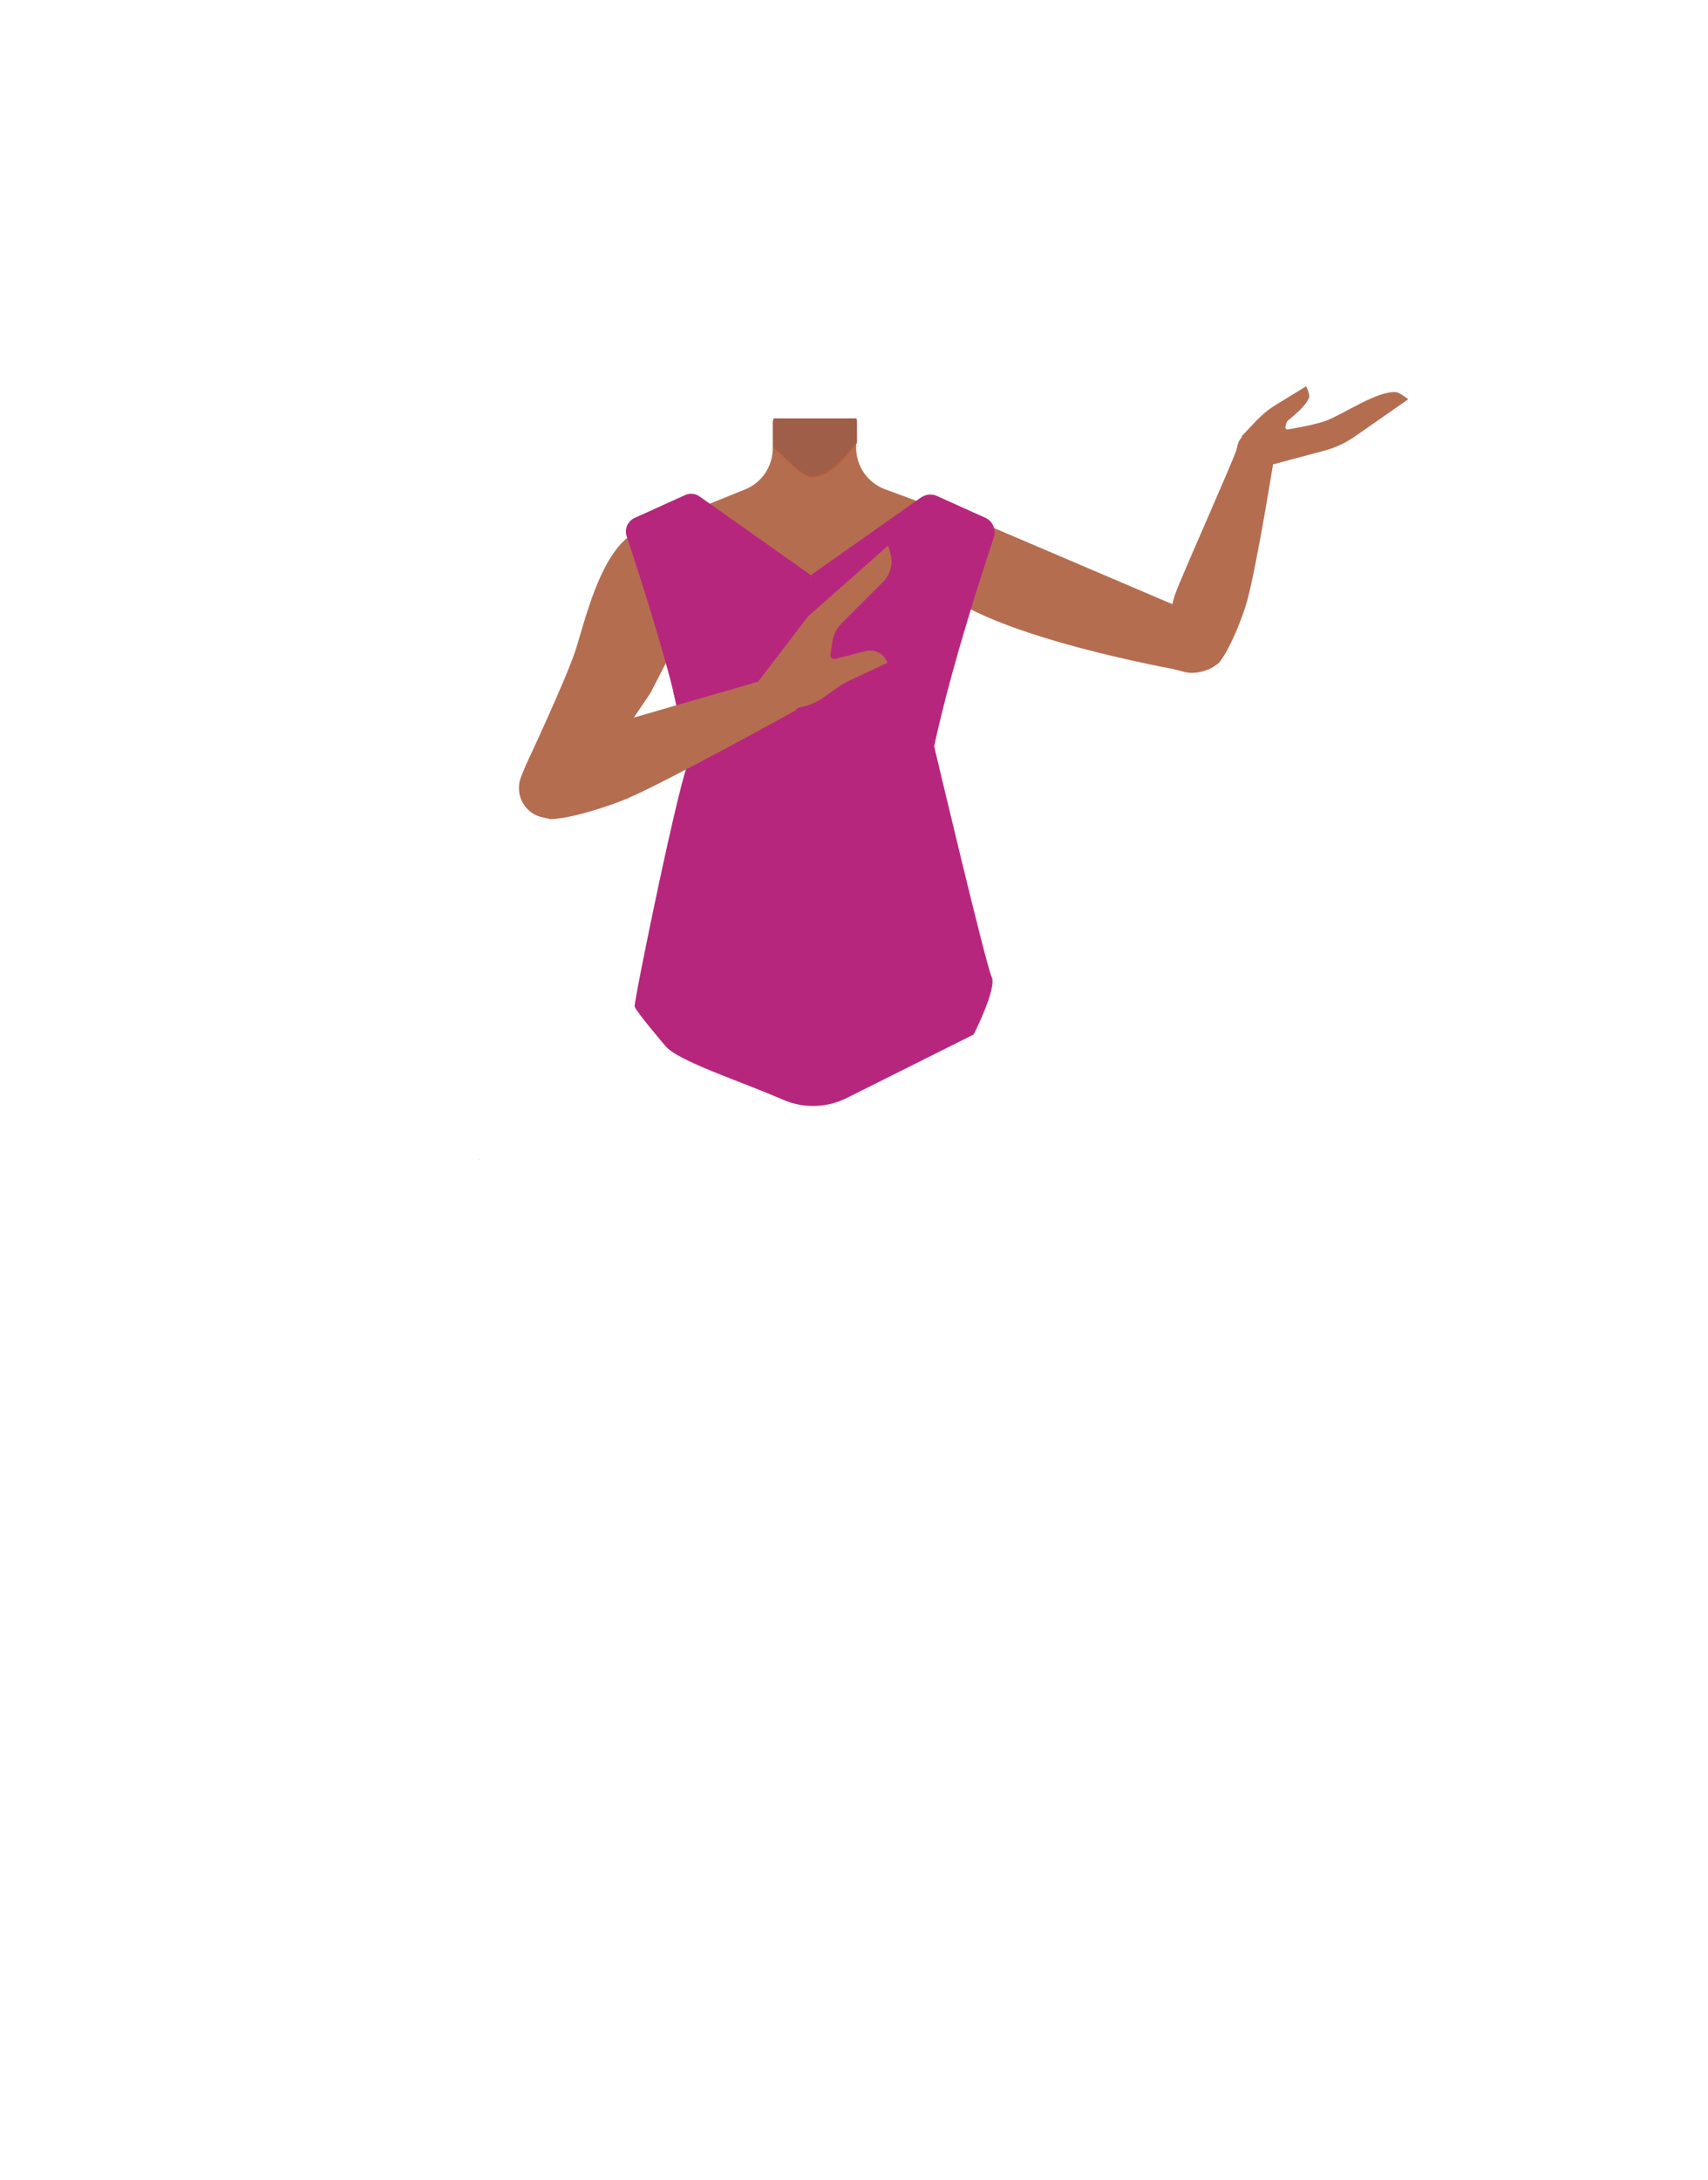<?xml version="1.0" encoding="utf-8"?>
<!-- Generator: Adobe Illustrator 26.0.3, SVG Export Plug-In . SVG Version: 6.00 Build 0)  -->
<svg version="1.1" id="Calque_1" xmlns="http://www.w3.org/2000/svg" xmlns:xlink="http://www.w3.org/1999/xlink" x="0px" y="0px"
	 viewBox="0 0 788 1005.1" style="enable-background:new 0 0 788 1005.1;" xml:space="preserve">
<style type="text/css">
	.st0{fill:#B56D50;}
	.st1{fill:#B85D40;}
	.st2{fill:#9E5E47;}
	.st3{clip-path:url(#SVGID_00000080923469382938587510000011326958532895615920_);}
	.st4{fill:#B7267D;}
	.st5{clip-path:url(#SVGID_00000134248138430882409920000015440227949208770690_);}
</style>
<path class="st0" d="M553.6,284l3.5,2c6,3.4,8.2,11,5,17l0,0c-3.1,5.6-9.5,8.4-15.7,6.8l-5.5-1.4c0,0-122.4-22.1-111.7-50.5l0,0
	c3.9-10.4,15.9-19.7,26.4-15.7L553.6,284z"/>
<g id="Calque_4">
	<path class="st0" d="M440.4,283.9l-3,19.5l-15.9,74h-92.1l-22.5-75.6l2.6-18.7l-17-36.8l51.2-20.6c7.7-3.1,12.8-10.6,12.8-18.9V194
		H395v12.5c0,8.5,5.3,16.1,13.3,19.1l51.4,18.9L440.4,283.9z"/>
	<path class="st1" d="M356.9,193.7h38.5v10.6l0,0c-8.6,11-14.3,15.8-20.9,15.8c-4.9,0-12.7-9.7-17.7-13.6l0.1-1.9V193.7z"/>
</g>
<path class="st0" d="M300,319.7l-33.2,48.9l-2.6,3.3c-4.5,5.7-12.6,7-18.6,3l0,0c-5.5-3.6-7.6-10.6-5.2-16.7l2.2-5.4
	c0,0,18.3-39,22.8-52.6c5.5-16.6,16.2-68.3,44.7-54.1l0,0c10.4,5.2,18.7,18.5,13.1,28.6L300,319.7z"/>
<path class="st2" d="M356.8,192.9h38.4v10.6l0,0c-8.6,11-14.3,15.8-20.9,15.8c-4.9,0-12.6-9.7-17.6-13.6l0.1-1.9V192.9z"/>
<g id="_Repetition_miroir_">
	<g>
		<g>
			<defs>
				<rect id="SVGID_1_" x="287.1" y="226.8" width="86.8" height="277.2"/>
			</defs>
			<clipPath id="SVGID_00000129195023123551186900000009646377089805419660_">
				<use xlink:href="#SVGID_1_"  style="overflow:visible;"/>
			</clipPath>
			<g style="clip-path:url(#SVGID_00000129195023123551186900000009646377089805419660_);">
				<path class="st4" d="M321.1,376c0.4-29.7-24.7-107-32-128.8c-1.1-3.3,0.5-6.9,3.7-8.4l13.5-6.1l9.7-4.4c2.2-1,4.8-0.8,6.7,0.6
					l53.7,37.9l13.4-20.6l47.6,21.1L425.5,350l-50.9,154L317,474c-9.4-4.9-14.2-15.5-11.8-25.8C305.2,448.2,320.9,390.6,321.1,376z"
					/>
			</g>
		</g>
	</g>
</g>
<g id="_Repetition_miroir_2">
	<g>
		<g>
			<defs>
				<rect id="SVGID_00000072241935758384445780000001267238854571512453_" x="373.9" y="226.8" width="86.8" height="277.2"/>
			</defs>
			<clipPath id="SVGID_00000016038803020239418850000017724835616382109887_">
				<use xlink:href="#SVGID_00000072241935758384445780000001267238854571512453_"  style="overflow:visible;"/>
			</clipPath>
			<g style="clip-path:url(#SVGID_00000016038803020239418850000017724835616382109887_);">
				<path class="st4" d="M426.7,376c-0.4-29.4,24.3-105.7,31.8-128.2c1.2-3.6-0.5-7.6-4-9.1l-12.9-5.8l-9.3-4.2
					c-2.4-1.1-5.2-0.8-7.4,0.7l-53.4,37.6l-13.4-20.6l-47.6,21.1l11.8,82.6l50.9,154l57.6-30c9.4-4.9,14.2-15.5,11.8-25.8
					C442.6,448.2,426.9,390.6,426.7,376z"/>
			</g>
		</g>
	</g>
</g>
<path class="st4" d="M376.3,266.9l-64.6,9l-4.8,26.1c0,0,13.2,60.1,13.1,59.4s1.2,14.7,1.2,14.7s7.1,87,9.4,88.6
	c2.2,1.6,29.3,21.4,33.5,21.9s26.6-5.2,30-5.2s24.5-21.4,23.3-25.5c-1.2-4.2,0.6-85.6,0-87s13.4-47.3,14.5-55.1
	c1-7.8,7.8-58.7,6.8-61.9s-20.1-17.9-23.5-15.5C411.7,238.5,376.3,266.9,376.3,266.9z"/>
<path class="st4" d="M301.5,262.5c0.5,7.8,20,84.2,16.3,88.9c-3.7,4.6-25.5,110.6-25,112.7s14.1,18.1,14.2,18.2
	c5.8,7,34.6,16.2,54.1,24.7c9.5,4.2,20.4,3.9,29.7-0.8l58.4-29.2c0,0,10.9-21.4,8.3-26.6s-26.5-106.2-26.5-106.2l-21.1-92.6
	l-47.7,24.2c0,0-36.2-32.9-36.9-32.2"/>
<polygon points="220.9,534.6 221,534.6 220.9,534.5 "/>
<polygon points="221,534.6 221.1,534.6 221.1,534.5 "/>
<polygon points="220.9,534.6 221,534.6 220.9,534.5 "/>
<polygon points="221,534.6 221.1,534.6 221.1,534.5 "/>
<path class="st0" d="M572.7,201.3l6.9-7.3c2.7-2.8,5.7-5.3,9-7.3l14-8.6c0,0,1.8,3.8,1.4,5c-1.3,3.9-6.7,8.2-10,11
	c-0.4,0.4-1.2,2.8-0.9,3.3c1,2,6,0.9,6,0.9L585,206L572.7,201.3z"/>
<path class="st0" d="M577.9,200.5l5.8,14.6l27.6-7.4c4.9-1.3,9.5-3.5,13.7-6.4l24.7-17.2c0,0-4-3.2-5.7-3.3
	c-8.8-0.6-24.3,10.3-32.5,13.3C602.5,197.3,577.9,200.5,577.9,200.5z"/>
<ellipse transform="matrix(0.996 -9.514730e-02 9.514730e-02 0.996 -17.064 56.136)" class="st0" cx="580.1" cy="207" rx="9.7" ry="8.9"/>
<path class="st0" d="M546,309.4L546,309.4c5.3,1.5,10.9,0.4,15.2-2.9c0.5-0.3,0.9-0.6,1.3-1c5.1-6.4,10.9-21.2,12.9-28.5
	c4.7-17.1,13.1-70.1,13.1-70.1l0,0c0-3.8-3.5-6.6-8-6.5h-1c-4.1,0.1-7.8,2.6-8.8,6.1c-0.2,0.6-0.3,1.2-0.5,1.6
	c-2.7,7.6-24.1,55.4-27.9,65.5c-2.2,5.9-4,18.2-3.7,24.3C538.9,301.2,541.6,308.1,546,309.4z"/>
<path class="st0" d="M359.2,327.3c0,0-15.1-5.3-12.2-9.3l1.1-1.5l24-31.4c0.4-0.6,0.9-1.1,1.4-1.5l36.2-32l1,3.1
	c1,3.3,0.8,6.8-0.7,9.9l0,0c-0.7,1.4-1.6,2.6-2.6,3.7l-19,19c-2.4,2.4-3.9,5.4-4.4,8.8l-0.9,5.7c-0.2,1.3,1,2.4,2.3,2l14-3.6
	c4.2-1.1,8.6,1.3,10,5.4l0,0l-17.5,8.2c-2,0.9-3.9,2.1-5.8,3.4l-5.9,4.2c-4,2.9-8.7,4.6-13.6,5.2L359.2,327.3z"/>
<path class="st0" d="M241,365.9L241,365.9c1.3,5.6,5.7,10.1,11.4,11.4c0.5,0.2,1.1,0.3,1.7,0.4c9.2-0.2,27.1-6,35.5-9.6
	c19.6-8.5,77-40.3,77-40.3l0,0c3.7-2.8,4.6-8,2.1-11.9l-0.6-0.9c-2.4-3.6-7-5-10.9-3.3c-0.7,0.3-1.4,0.6-1.9,0.8
	c-9,3.2-68.5,19.6-80.6,23.8c-7.1,2.4-20.4,10-26.2,14.7C245.2,353.5,239.9,361,241,365.9z"/>
</svg>
